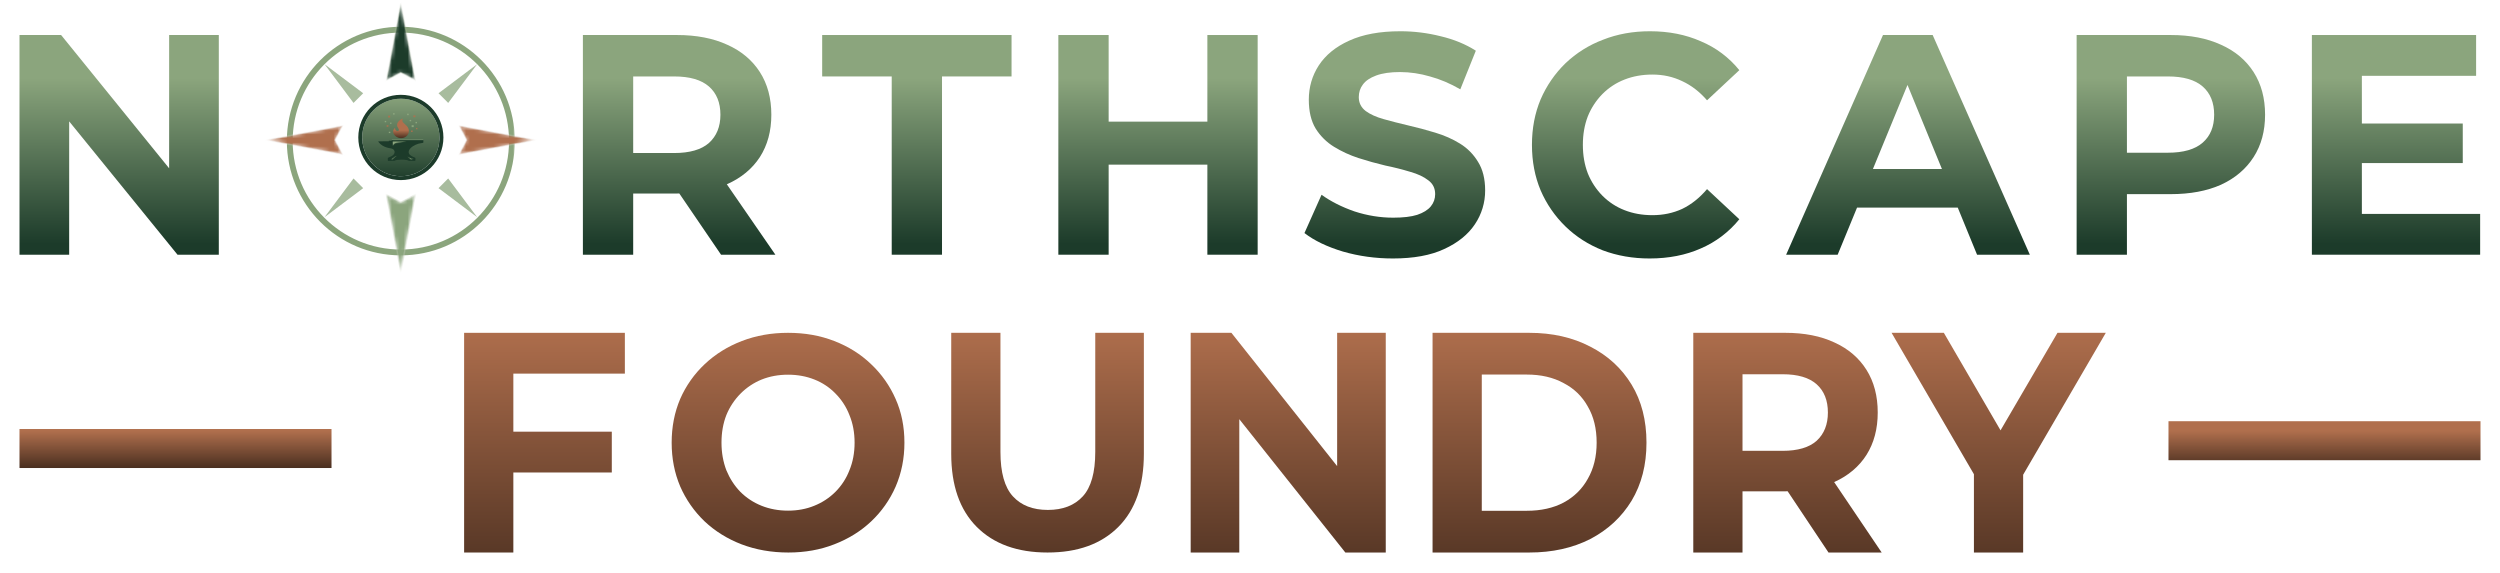 <svg width="641" height="147" viewBox="0 0 641 147" fill="none" xmlns="http://www.w3.org/2000/svg">
<g id="North Mark">
<g id="Compass">
<g id="Outer Ring">
<mask id="path-1-outside-1_0_1" maskUnits="userSpaceOnUse" x="73.047" y="6.361" width="59" height="60" fill="black">
<rect fill="white" x="73.047" y="6.361" width="59" height="60"/>
<path d="M131.014 36.168C131.014 20.533 118.372 7.858 102.778 7.858C87.184 7.858 74.542 20.533 74.542 36.168C74.542 51.804 87.184 64.479 102.778 64.479C118.372 64.479 131.014 51.804 131.014 36.168ZM131.509 36.168C131.509 52.078 118.646 64.975 102.778 64.975C86.91 64.975 74.047 52.078 74.047 36.168C74.047 20.259 86.91 7.361 102.778 7.361C118.646 7.361 131.509 20.259 131.509 36.168Z"/>
</mask>
<path d="M131.014 36.168C131.014 20.533 118.372 7.858 102.778 7.858C87.184 7.858 74.542 20.533 74.542 36.168C74.542 51.804 87.184 64.479 102.778 64.479C118.372 64.479 131.014 51.804 131.014 36.168ZM131.509 36.168C131.509 52.078 118.646 64.975 102.778 64.975C86.91 64.975 74.047 52.078 74.047 36.168C74.047 20.259 86.91 7.361 102.778 7.361C118.646 7.361 131.509 20.259 131.509 36.168Z" fill="#8BA57D"/>
<path d="M131.014 36.168C131.014 20.533 118.372 7.858 102.778 7.858C87.184 7.858 74.542 20.533 74.542 36.168C74.542 51.804 87.184 64.479 102.778 64.479C118.372 64.479 131.014 51.804 131.014 36.168ZM131.509 36.168C131.509 52.078 118.646 64.975 102.778 64.975C86.91 64.975 74.047 52.078 74.047 36.168C74.047 20.259 86.91 7.361 102.778 7.361C118.646 7.361 131.509 20.259 131.509 36.168Z" stroke="#8BA57D" mask="url(#path-1-outside-1_0_1)"/>
</g>
<g id="Vector">
<path d="M102.779 45.178C108.25 45.178 112.686 40.731 112.686 35.245C112.686 29.759 108.25 25.311 102.779 25.311C97.307 25.311 92.871 29.759 92.871 35.245C92.871 40.731 97.307 45.178 102.779 45.178Z" fill="url(#paint0_linear_0_1)"/>
<path d="M112.686 35.245C112.686 29.759 108.25 25.311 102.779 25.311C97.307 25.311 92.871 29.759 92.871 35.245L92.884 35.755C93.141 40.835 97.203 44.907 102.269 45.165L102.779 45.178C108.079 45.178 112.408 41.004 112.673 35.755L112.686 35.245ZM113.693 35.245C113.693 41.274 108.815 46.178 102.778 46.178C96.742 46.178 91.865 41.274 91.865 35.245C91.865 29.215 96.742 24.311 102.778 24.311C108.815 24.311 113.693 29.215 113.693 35.245Z" fill="#1C3B2A"/>
</g>
<g id="Vector_2" filter="url(#filter0_d_0_1)">
<path d="M103.241 30.378C103.243 30.38 103.231 30.429 103.214 30.487C103.17 30.639 103.158 30.957 103.192 31.088C103.249 31.307 103.332 31.406 103.803 31.821C104.271 32.233 104.438 32.419 104.597 32.699C104.774 33.013 104.833 33.233 104.832 33.586C104.832 33.85 104.813 33.961 104.728 34.193C104.535 34.724 104.076 35.152 103.52 35.322C103.298 35.389 103.118 35.413 102.827 35.414C102.55 35.414 102.411 35.396 102.188 35.328C101.543 35.133 101.008 34.633 100.84 34.07C100.791 33.905 100.791 33.567 100.841 33.401C100.91 33.168 101.1 32.892 101.263 32.786L101.306 32.758L101.3 32.89C101.289 33.099 101.362 33.276 101.521 33.433C101.632 33.541 101.739 33.594 101.867 33.603C101.997 33.613 102.058 33.601 102.143 33.55C102.195 33.519 102.223 33.488 102.247 33.438C102.326 33.27 102.266 33.057 102.054 32.756C101.87 32.496 101.81 32.329 101.81 32.075C101.809 31.657 101.998 31.289 102.406 30.915C102.633 30.706 102.865 30.547 103.105 30.436C103.178 30.402 103.239 30.376 103.241 30.378Z" fill="url(#paint1_linear_0_1)"/>
</g>
<g id="Vector_3">
<path fill-rule="evenodd" clip-rule="evenodd" d="M100.079 34.118L99.693 34.128L99.693 33.784H100.079V34.118Z" fill="#8BA57D"/>
<path d="M106.07 32.591H105.549V32.102H106.07V32.591Z" fill="#8BA57D"/>
<path fill-rule="evenodd" clip-rule="evenodd" d="M100.364 31.766H100.013V31.43H100.374L100.364 31.766Z" fill="#8BA57D"/>
<path d="M106.912 31.613H106.542V31.262H106.912V31.613Z" fill="#8BA57D"/>
<path fill-rule="evenodd" clip-rule="evenodd" d="M99.019 31.338H98.65V31.002H99.019V31.338Z" fill="#8BA57D"/>
<path fill-rule="evenodd" clip-rule="evenodd" d="M105.414 31.079H105.044V30.743H105.414V31.079Z" fill="#8BA57D"/>
<path d="M104.792 29.519H104.388V29.152H104.792V29.519Z" fill="#8BA57D"/>
<path fill-rule="evenodd" clip-rule="evenodd" d="M101.19 29.382H100.771V29H101.19V29.382Z" fill="#8BA57D"/>
</g>
<g id="Vector_4" opacity="0.9" filter="url(#filter1_d_0_1)">
<path d="M105.8 33.84H105.397V33.466H105.8V33.84Z" fill="#B06F4D"/>
<path d="M107.029 33.15L106.659 33.151V32.801H107.029V33.15Z" fill="#B06F4D"/>
<path d="M99.592 32.511H99.138V32.091H99.592V32.511ZM100.03 30.127H99.525V29.653H100.03V30.127Z" fill="#B06F4D"/>
<path fill-rule="evenodd" clip-rule="evenodd" d="M106.504 30.051H106V29.592H106.504V30.051Z" fill="#B06F4D"/>
</g>
<path id="Vector_5" fill-rule="evenodd" clip-rule="evenodd" d="M108.476 35.815L108.517 35.852C108.558 35.89 108.558 35.891 108.558 36.205C108.558 36.555 108.55 36.588 108.454 36.629C108.424 36.642 108.296 36.664 108.171 36.678C107.608 36.741 107.073 36.886 106.585 37.108C105.486 37.608 104.786 38.338 104.783 38.986C104.782 39.176 104.805 39.268 104.902 39.452C104.969 39.578 105 39.616 105.14 39.743C105.396 39.974 105.798 40.199 106.22 40.347C106.536 40.458 106.522 40.436 106.522 40.835C106.522 41.152 106.511 41.204 106.439 41.24C106.418 41.25 106.131 41.255 105.632 41.255H104.857L104.701 41.18C104.525 41.094 104.386 41.056 104.082 41.012C103.746 40.963 103.528 40.946 103.124 40.944L102.938 40.943C102.068 40.946 101.548 41.021 101.235 41.191L101.13 41.248L99.537 41.256L99.438 41.166V40.504L99.484 40.462C99.511 40.438 99.603 40.395 99.699 40.361C100.186 40.19 100.667 39.908 100.91 39.651C101.062 39.489 101.188 39.188 101.188 38.986C101.188 38.725 101.031 38.429 100.813 38.278C100.611 38.139 100.449 38.084 100.071 38.024C99.271 37.898 98.667 37.689 98.084 37.339C97.655 37.081 97.358 36.821 97.114 36.49C97 36.335 96.979 36.282 97.018 36.246C97.034 36.232 97.359 36.227 98.373 36.227C99.107 36.227 99.707 36.222 99.707 36.216C99.707 36.209 99.699 36.178 99.689 36.145C99.675 36.098 99.676 36.083 99.693 36.072C99.706 36.065 99.866 36.06 100.049 36.062C100.42 36.065 100.403 36.07 100.422 35.959C100.428 35.923 100.448 35.876 100.467 35.854L100.501 35.815H108.476Z" fill="url(#paint2_linear_0_1)"/>
<g id="Vector_6" filter="url(#filter2_f_0_1)">
<mask id="path-7-inside-2_0_1" fill="white">
<path d="M100.413 40.809H100.25L100.522 40.751L101.388 40.077L101.713 39.997L101.388 40.145L100.576 40.883L100.413 40.809Z"/>
<path d="M100.738 36.379V37.339C100.901 36.896 101.389 36.674 101.389 36.674L101.633 36.6L102.12 36.527L104.233 36.305H100.82C100.755 36.305 100.738 36.355 100.738 36.379Z"/>
<path d="M105.37 40.883L104.476 40.145L104.964 40.44L105.533 40.735H106.021L105.614 40.809L105.37 40.883Z"/>
</mask>
<path d="M100.413 40.809H100.25L100.522 40.751L101.388 40.077L101.713 39.997L101.388 40.145L100.576 40.883L100.413 40.809Z" fill="#8BA57D"/>
<path d="M100.738 36.379V37.339C100.901 36.896 101.389 36.674 101.389 36.674L101.633 36.6L102.12 36.527L104.233 36.305H100.82C100.755 36.305 100.738 36.355 100.738 36.379Z" fill="#8BA57D"/>
<path d="M105.37 40.883L104.476 40.145L104.964 40.44L105.533 40.735H106.021L105.614 40.809L105.37 40.883Z" fill="#8BA57D"/>
<path d="M100.413 40.809H100.25L100.522 40.751L101.388 40.077L101.713 39.997L101.388 40.145L100.576 40.883L100.413 40.809Z" stroke="#8BA57D" stroke-width="0.4" mask="url(#path-7-inside-2_0_1)"/>
<path d="M100.738 36.379V37.339C100.901 36.896 101.389 36.674 101.389 36.674L101.633 36.6L102.12 36.527L104.233 36.305H100.82C100.755 36.305 100.738 36.355 100.738 36.379Z" stroke="#8BA57D" stroke-width="0.4" mask="url(#path-7-inside-2_0_1)"/>
<path d="M105.37 40.883L104.476 40.145L104.964 40.44L105.533 40.735H106.021L105.614 40.809L105.37 40.883Z" stroke="#8BA57D" stroke-width="0.4" mask="url(#path-7-inside-2_0_1)"/>
</g>
<path id="Vector_7" opacity="0.75" d="M122.345 16.455L112.438 23.905L114.915 26.389L122.345 16.455ZM122.345 55.692L112.438 48.242L114.915 45.759L122.345 55.692ZM83.211 55.692L93.119 48.242L90.642 45.759L83.211 55.692ZM83.211 16.455L93.119 23.905L90.642 26.389L83.211 16.455Z" fill="#8BA57D"/>
<g id="Vector_8">
<mask id="path-9-inside-3_0_1" fill="white">
<path d="M102.778 69.758L99.063 49.891L102.778 51.877L106.494 49.891L102.778 69.758Z"/>
</mask>
<path d="M102.778 69.758L99.063 49.891L102.778 51.877L106.494 49.891L102.778 69.758Z" fill="#8BA57D" stroke="#BBC6B0" stroke-opacity="0.75" stroke-width="0.4" mask="url(#path-9-inside-3_0_1)"/>
</g>
<g id="Vector_9">
<mask id="path-10-inside-4_0_1" fill="white">
<path d="M137.454 35.911L117.639 39.636L119.621 35.911L117.639 32.186L137.454 35.911ZM68.103 35.911L87.918 32.186L85.936 35.911L87.918 39.636L68.103 35.911Z"/>
</mask>
<path d="M137.454 35.911L117.639 39.636L119.621 35.911L117.639 32.186L137.454 35.911ZM68.103 35.911L87.918 32.186L85.936 35.911L87.918 39.636L68.103 35.911Z" fill="#B06F4D" stroke="#E8E5E0" stroke-opacity="0.5" stroke-width="0.4" mask="url(#path-10-inside-4_0_1)"/>
</g>
<g id="North Pointer">
<mask id="path-11-inside-5_0_1" fill="white">
<path d="M102.778 0.732L106.494 20.599L102.778 18.612L99.063 20.599L102.778 0.732Z"/>
</mask>
<path d="M102.778 0.732L106.494 20.599L102.778 18.612L99.063 20.599L102.778 0.732Z" fill="#1C3B2A" stroke="#BBC6B0" stroke-opacity="0.5" stroke-width="0.4" mask="url(#path-11-inside-5_0_1)"/>
</g>
</g>
<g id="Vector_10" filter="url(#filter3_d_0_1)">
<path d="M5 63.308V6.979H15.666L48.541 47.536H43.367V6.979H56.103V63.308H45.516L12.562 22.751H17.736V63.308H5Z" fill="url(#paint3_linear_0_1)"/>
<path d="M149.454 63.308V6.979H173.573C178.561 6.979 182.859 7.81 186.468 9.473C190.076 11.082 192.862 13.416 194.826 16.474C196.789 19.532 197.771 23.18 197.771 27.418C197.771 31.602 196.789 35.224 194.826 38.282C192.862 41.286 190.076 43.593 186.468 45.202C182.859 46.811 178.561 47.616 173.573 47.616H156.618L162.349 41.903V63.308H149.454ZM184.876 63.308L170.946 42.868H184.716L198.806 63.308H184.876ZM162.349 43.351L156.618 37.235H172.856C176.836 37.235 179.808 36.377 181.771 34.66C183.735 32.89 184.716 30.476 184.716 27.418C184.716 24.306 183.735 21.892 181.771 20.176C179.808 18.459 176.836 17.601 172.856 17.601H156.618L162.349 11.404V43.351Z" fill="url(#paint4_linear_0_1)"/>
<path d="M228.636 63.308V17.601H210.806V6.979H259.361V17.601H241.531V63.308H228.636Z" fill="url(#paint5_linear_0_1)"/>
<path d="M309.569 6.979H322.464V63.308H309.569V6.979ZM284.256 63.308H271.361V6.979H284.256V63.308ZM310.524 40.213H283.301V29.188H310.524V40.213Z" fill="url(#paint6_linear_0_1)"/>
<path d="M357.15 64.273C352.693 64.273 348.421 63.683 344.335 62.503C340.249 61.269 336.958 59.686 334.464 57.755L338.842 47.938C341.23 49.654 344.043 51.076 347.28 52.203C350.57 53.276 353.887 53.812 357.23 53.812C359.777 53.812 361.82 53.571 363.359 53.088C364.951 52.551 366.118 51.827 366.861 50.915C367.604 50.003 367.976 48.957 367.976 47.777C367.976 46.275 367.392 45.094 366.225 44.236C365.057 43.324 363.518 42.6 361.608 42.063C359.511 41.426 357.386 40.889 355.24 40.454C352.907 39.903 350.597 39.259 348.315 38.523C346.114 37.809 344.003 36.837 342.026 35.626C340.126 34.456 338.519 32.859 337.33 30.959C336.162 29.027 335.579 26.559 335.579 23.555C335.579 20.336 336.428 17.413 338.126 14.784C339.877 12.102 342.477 9.983 345.927 8.427C349.429 6.817 353.807 6.013 359.061 6.013C362.563 6.013 366.012 6.442 369.409 7.3C372.805 8.105 375.803 9.339 378.403 11.002L374.423 20.9C371.823 19.398 369.223 18.298 366.623 17.6C364.14 16.866 361.568 16.487 358.981 16.474C356.487 16.474 354.444 16.769 352.852 17.359C351.26 17.949 350.119 18.727 349.429 19.693C348.739 20.605 348.394 21.678 348.394 22.912C348.394 24.36 348.978 25.54 350.145 26.452C351.313 27.311 352.852 28.008 354.762 28.544C356.673 29.081 358.769 29.617 361.051 30.154C363.385 30.69 365.694 31.307 367.976 32.005C370.311 32.702 372.433 33.641 374.344 34.821C376.232 35.979 377.815 37.58 378.96 39.488C380.181 41.42 380.791 43.861 380.791 46.811C380.811 49.911 379.895 52.943 378.164 55.502C376.413 58.131 373.787 60.25 370.284 61.859C366.835 63.469 362.457 64.273 357.15 64.273Z" fill="url(#paint7_linear_0_1)"/>
<path d="M422.96 64.273C418.661 64.273 414.655 63.576 410.94 62.181C407.279 60.733 404.095 58.694 401.388 56.065C398.682 53.436 396.517 50.291 395.02 46.811C393.534 43.27 392.792 39.381 392.792 35.143C392.792 30.905 393.534 27.015 395.02 23.475C396.517 19.995 398.682 16.85 401.388 14.221C404.168 11.579 407.443 9.527 411.02 8.185C414.681 6.737 418.688 6.013 423.039 6.013C427.868 6.013 432.22 6.871 436.094 8.588C439.94 10.19 443.332 12.734 445.964 15.991L437.686 23.716C435.775 21.517 433.653 19.88 431.318 18.808C428.983 17.681 426.436 17.118 423.676 17.118C421.076 17.118 418.688 17.547 416.512 18.405C414.393 19.226 412.468 20.487 410.861 22.107C409.252 23.742 407.98 25.684 407.119 27.82C406.27 30.02 405.846 32.461 405.846 35.143C405.846 37.825 406.27 40.266 407.119 42.466C407.98 44.602 409.252 46.544 410.861 48.179C412.468 49.799 414.393 51.06 416.512 51.881C418.688 52.739 421.076 53.168 423.676 53.168C426.436 53.168 428.983 52.632 431.318 51.559C433.653 50.432 435.775 48.742 437.686 46.489L445.964 54.215C443.321 57.479 439.934 60.047 436.094 61.698C432.22 63.415 427.842 64.273 422.96 64.273Z" fill="url(#paint8_linear_0_1)"/>
<path d="M457.964 63.308L482.799 6.979H495.535L520.45 63.308H506.918L486.54 13.577H491.634L471.177 63.308H457.964ZM470.381 51.237L473.804 41.339H502.46L505.962 51.237H470.381Z" fill="url(#paint9_linear_0_1)"/>
<path d="M532.449 63.308V6.979H556.568C561.556 6.979 565.855 7.81 569.463 9.473C573.072 11.082 575.858 13.416 577.821 16.474C579.785 19.532 580.766 23.18 580.766 27.418C580.766 31.602 579.785 35.224 577.821 38.282C575.858 41.339 573.072 43.7 569.463 45.363C565.855 46.972 561.556 47.777 556.568 47.777H539.613L545.345 41.903V63.308H532.449ZM545.345 43.351L539.613 37.155H555.852C559.832 37.155 562.803 36.297 564.767 34.58C566.73 32.863 567.712 30.476 567.712 27.418C567.712 24.306 566.73 21.892 564.767 20.176C562.803 18.459 559.832 17.601 555.852 17.601H539.613L545.345 11.404V43.351Z" fill="url(#paint10_linear_0_1)"/>
<path d="M604.627 29.671H631.452V39.81H604.627V29.671ZM605.582 52.847H635.909V63.308H592.766V6.979H634.874V17.44H605.582V52.847Z" fill="url(#paint11_linear_0_1)"/>
</g>
<g id="Vector_11" filter="url(#filter4_d_0_1)">
<path d="M130.687 108.683H156.865V119.145H130.687V108.683ZM131.622 139.665H119V83.335H160.215V93.796H131.622V139.665Z" fill="url(#paint12_linear_0_1)"/>
<path d="M202.132 139.665C197.821 139.665 193.822 138.965 190.134 137.565C186.498 136.164 183.33 134.193 180.629 131.651C177.98 129.109 175.861 126.068 174.396 122.704C172.942 119.28 172.215 115.546 172.215 111.5C172.215 107.454 172.942 103.719 174.396 100.296C175.871 96.917 178.018 93.873 180.707 91.348C183.408 88.807 186.576 86.836 190.212 85.435C193.848 84.035 197.795 83.335 202.054 83.335C206.365 83.335 210.313 84.035 213.897 85.435C217.533 86.836 220.675 88.807 223.324 91.348C226.013 93.873 228.16 96.917 229.635 100.296C231.141 103.668 231.894 107.402 231.894 111.5C231.894 115.546 231.141 119.306 229.635 122.782C228.16 126.16 226.013 129.205 223.324 131.729C220.675 134.219 217.533 136.164 213.897 137.565C210.313 138.965 206.391 139.665 202.132 139.665ZM202.054 128.928C204.496 128.928 206.729 128.513 208.755 127.683C210.832 126.853 212.65 125.66 214.208 124.104C215.776 122.533 216.997 120.651 217.792 118.58C218.675 116.454 219.117 114.093 219.117 111.5C219.117 108.906 218.675 106.546 217.792 104.42C216.997 102.348 215.776 100.467 214.208 98.895C212.693 97.333 210.86 96.113 208.833 95.316C206.755 94.487 204.496 94.072 202.054 94.072C199.613 94.072 197.354 94.487 195.276 95.316C193.262 96.138 191.434 97.355 189.9 98.895C188.325 100.477 187.081 102.354 186.239 104.42C185.407 106.546 184.992 108.906 184.992 111.5C184.992 114.042 185.407 116.402 186.239 118.58C187.121 120.707 188.316 122.548 189.822 124.104C191.381 125.66 193.199 126.853 195.276 127.683C197.354 128.513 199.613 128.928 202.054 128.928Z" fill="url(#paint13_linear_0_1)"/>
<path d="M268.592 139.665C260.853 139.665 254.802 137.476 250.439 133.099C246.076 128.721 243.894 122.471 243.894 114.348V83.335H256.516V113.873C256.516 119.148 257.58 122.945 259.71 125.266C261.839 127.587 264.826 128.747 268.67 128.747C272.513 128.747 275.5 127.587 277.629 125.266C279.759 122.945 280.824 119.148 280.824 113.873V83.335H293.289V114.348C293.289 122.471 291.108 128.721 286.745 133.099C282.382 137.476 276.331 139.665 268.592 139.665Z" fill="url(#paint14_linear_0_1)"/>
<path d="M305.289 139.665V83.335H315.729L347.906 123.893H342.842V83.335H355.308V139.665H344.946L312.691 99.107H317.755V139.665H305.289Z" fill="url(#paint15_linear_0_1)"/>
<path d="M367.308 139.665V83.335H392.083C398.005 83.335 403.225 84.515 407.743 86.875C412.262 89.182 415.794 92.428 418.339 96.612C420.884 100.797 422.157 105.76 422.157 111.5C422.157 117.187 420.884 122.149 418.339 126.387C415.794 130.572 412.262 133.845 407.743 136.205C403.225 138.512 398.005 139.665 392.083 139.665H367.308ZM379.929 128.962H391.46C395.096 128.962 398.238 128.265 400.887 126.87C403.588 125.422 405.666 123.383 407.12 120.754C408.626 118.125 409.38 115.041 409.38 111.5C409.38 107.906 408.626 104.821 407.12 102.246C405.666 99.617 403.588 97.605 400.887 96.21C398.238 94.762 395.096 94.037 391.46 94.037H379.929V128.962Z" fill="url(#paint16_linear_0_1)"/>
<path d="M434.157 139.665V83.335H457.764C462.646 83.335 466.853 84.166 470.385 85.829C473.917 87.439 476.644 89.772 478.566 92.83C480.488 95.888 481.449 99.536 481.449 103.774C481.449 107.959 480.488 111.58 478.566 114.638C476.644 117.643 473.917 119.95 470.385 121.559C466.853 123.169 462.646 123.973 457.764 123.973H441.169L446.779 118.26V139.665H434.157ZM468.827 139.665L455.193 119.225H468.671L482.462 139.665H468.827ZM446.779 119.708L441.169 113.592H457.063C460.958 113.592 463.867 112.734 465.789 111.017C467.71 109.247 468.671 106.832 468.671 103.774C468.671 100.663 467.71 98.249 465.789 96.532C463.867 94.815 460.958 93.957 457.063 93.957H441.169L446.779 87.76V119.708Z" fill="url(#paint17_linear_0_1)"/>
<path d="M506.114 139.665V116.65L508.996 124.536L485 83.335H498.401L516.788 114.96H509.074L527.539 83.335H539.927L515.931 124.536L518.735 116.65V139.665H506.114Z" fill="url(#paint18_linear_0_1)"/>
</g>
<g id="Vector_12" filter="url(#filter5_d_0_1)">
<path d="M636 106V116L556 116V106L636 106Z" fill="url(#paint19_linear_0_1)"/>
<path d="M85 108V118L5 118L5 108L85 108Z" fill="url(#paint20_linear_0_1)"/>
</g>
</g>
<defs>
<filter id="filter0_d_0_1" x="100.304" y="29.877" width="5.029" height="6.036" filterUnits="userSpaceOnUse" color-interpolation-filters="sRGB">
<feFlood flood-opacity="0" result="BackgroundImageFix"/>
<feColorMatrix in="SourceAlpha" type="matrix" values="0 0 0 0 0 0 0 0 0 0 0 0 0 0 0 0 0 0 127 0" result="hardAlpha"/>
<feOffset/>
<feGaussianBlur stdDeviation="0.25"/>
<feComposite in2="hardAlpha" operator="out"/>
<feColorMatrix type="matrix" values="0 0 0 0 1 0 0 0 0 0.834 0 0 0 0 0.558 0 0 0 1 0"/>
<feBlend mode="normal" in2="BackgroundImageFix" result="effect1_dropShadow_0_1"/>
<feBlend mode="normal" in="SourceGraphic" in2="effect1_dropShadow_0_1" result="shape"/>
</filter>
<filter id="filter1_d_0_1" x="98.938" y="29.392" width="8.291" height="4.648" filterUnits="userSpaceOnUse" color-interpolation-filters="sRGB">
<feFlood flood-opacity="0" result="BackgroundImageFix"/>
<feColorMatrix in="SourceAlpha" type="matrix" values="0 0 0 0 0 0 0 0 0 0 0 0 0 0 0 0 0 0 127 0" result="hardAlpha"/>
<feOffset/>
<feGaussianBlur stdDeviation="0.1"/>
<feComposite in2="hardAlpha" operator="out"/>
<feColorMatrix type="matrix" values="0 0 0 0 1 0 0 0 0 0.834 0 0 0 0 0.558 0 0 0 1 0"/>
<feBlend mode="normal" in2="BackgroundImageFix" result="effect1_dropShadow_0_1"/>
<feBlend mode="normal" in="SourceGraphic" in2="effect1_dropShadow_0_1" result="shape"/>
</filter>
<filter id="filter2_f_0_1" x="100.15" y="36.205" width="5.97" height="4.778" filterUnits="userSpaceOnUse" color-interpolation-filters="sRGB">
<feFlood flood-opacity="0" result="BackgroundImageFix"/>
<feBlend mode="normal" in="SourceGraphic" in2="BackgroundImageFix" result="shape"/>
<feGaussianBlur stdDeviation="0.05" result="effect1_foregroundBlur_0_1"/>
</filter>
<filter id="filter3_d_0_1" x="0" y="3.013" width="640.909" height="68.261" filterUnits="userSpaceOnUse" color-interpolation-filters="sRGB">
<feFlood flood-opacity="0" result="BackgroundImageFix"/>
<feColorMatrix in="SourceAlpha" type="matrix" values="0 0 0 0 0 0 0 0 0 0 0 0 0 0 0 0 0 0 127 0" result="hardAlpha"/>
<feOffset dy="2"/>
<feGaussianBlur stdDeviation="2.5"/>
<feComposite in2="hardAlpha" operator="out"/>
<feColorMatrix type="matrix" values="0 0 0 0 0.11 0 0 0 0 0.231 0 0 0 0 0.165 0 0 0 0.5 0"/>
<feBlend mode="normal" in2="BackgroundImageFix" result="effect1_dropShadow_0_1"/>
<feBlend mode="normal" in="SourceGraphic" in2="effect1_dropShadow_0_1" result="shape"/>
</filter>
<filter id="filter4_d_0_1" x="114" y="80.335" width="430.927" height="66.331" filterUnits="userSpaceOnUse" color-interpolation-filters="sRGB">
<feFlood flood-opacity="0" result="BackgroundImageFix"/>
<feColorMatrix in="SourceAlpha" type="matrix" values="0 0 0 0 0 0 0 0 0 0 0 0 0 0 0 0 0 0 127 0" result="hardAlpha"/>
<feOffset dy="2"/>
<feGaussianBlur stdDeviation="2.5"/>
<feComposite in2="hardAlpha" operator="out"/>
<feColorMatrix type="matrix" values="0 0 0 0 0.169 0 0 0 0 0.149 0 0 0 0 0.133 0 0 0 0.5 0"/>
<feBlend mode="normal" in2="BackgroundImageFix" result="effect1_dropShadow_0_1"/>
<feBlend mode="normal" in="SourceGraphic" in2="effect1_dropShadow_0_1" result="shape"/>
</filter>
<filter id="filter5_d_0_1" x="0" y="103" width="641" height="22" filterUnits="userSpaceOnUse" color-interpolation-filters="sRGB">
<feFlood flood-opacity="0" result="BackgroundImageFix"/>
<feColorMatrix in="SourceAlpha" type="matrix" values="0 0 0 0 0 0 0 0 0 0 0 0 0 0 0 0 0 0 127 0" result="hardAlpha"/>
<feOffset dy="2"/>
<feGaussianBlur stdDeviation="2.5"/>
<feComposite in2="hardAlpha" operator="out"/>
<feColorMatrix type="matrix" values="0 0 0 0 0.169 0 0 0 0 0.149 0 0 0 0 0.133 0 0 0 0.5 0"/>
<feBlend mode="normal" in2="BackgroundImageFix" result="effect1_dropShadow_0_1"/>
<feBlend mode="normal" in="SourceGraphic" in2="effect1_dropShadow_0_1" result="shape"/>
</filter>
<linearGradient id="paint0_linear_0_1" x1="102.779" y1="24.311" x2="102.779" y2="46.178" gradientUnits="userSpaceOnUse">
<stop stop-color="#8BA57D"/>
<stop offset="1" stop-color="#1C3B2A"/>
</linearGradient>
<linearGradient id="paint1_linear_0_1" x1="102.818" y1="30.378" x2="102.818" y2="35.414" gradientUnits="userSpaceOnUse">
<stop offset="0.601" stop-color="#B06F4D"/>
<stop offset="1" stop-color="#4A2F20"/>
</linearGradient>
<linearGradient id="paint2_linear_0_1" x1="102.779" y1="35.815" x2="102.779" y2="41.256" gradientUnits="userSpaceOnUse">
<stop stop-color="#8BA57D"/>
<stop offset="0.043" stop-color="#1C3B2A"/>
</linearGradient>
<linearGradient id="paint3_linear_0_1" x1="614.338" y1="6.979" x2="614.338" y2="63.308" gradientUnits="userSpaceOnUse">
<stop offset="0.197" stop-color="#8BA57D"/>
<stop offset="0.952" stop-color="#1C3B2A"/>
</linearGradient>
<linearGradient id="paint4_linear_0_1" x1="614.338" y1="6.979" x2="614.338" y2="63.308" gradientUnits="userSpaceOnUse">
<stop offset="0.197" stop-color="#8BA57D"/>
<stop offset="0.952" stop-color="#1C3B2A"/>
</linearGradient>
<linearGradient id="paint5_linear_0_1" x1="614.338" y1="6.979" x2="614.338" y2="63.308" gradientUnits="userSpaceOnUse">
<stop offset="0.197" stop-color="#8BA57D"/>
<stop offset="0.952" stop-color="#1C3B2A"/>
</linearGradient>
<linearGradient id="paint6_linear_0_1" x1="614.338" y1="6.979" x2="614.338" y2="63.308" gradientUnits="userSpaceOnUse">
<stop offset="0.197" stop-color="#8BA57D"/>
<stop offset="0.952" stop-color="#1C3B2A"/>
</linearGradient>
<linearGradient id="paint7_linear_0_1" x1="614.338" y1="6.979" x2="614.338" y2="63.308" gradientUnits="userSpaceOnUse">
<stop offset="0.197" stop-color="#8BA57D"/>
<stop offset="0.952" stop-color="#1C3B2A"/>
</linearGradient>
<linearGradient id="paint8_linear_0_1" x1="614.338" y1="6.979" x2="614.338" y2="63.308" gradientUnits="userSpaceOnUse">
<stop offset="0.197" stop-color="#8BA57D"/>
<stop offset="0.952" stop-color="#1C3B2A"/>
</linearGradient>
<linearGradient id="paint9_linear_0_1" x1="614.338" y1="6.979" x2="614.338" y2="63.308" gradientUnits="userSpaceOnUse">
<stop offset="0.197" stop-color="#8BA57D"/>
<stop offset="0.952" stop-color="#1C3B2A"/>
</linearGradient>
<linearGradient id="paint10_linear_0_1" x1="614.338" y1="6.979" x2="614.338" y2="63.308" gradientUnits="userSpaceOnUse">
<stop offset="0.197" stop-color="#8BA57D"/>
<stop offset="0.952" stop-color="#1C3B2A"/>
</linearGradient>
<linearGradient id="paint11_linear_0_1" x1="614.338" y1="6.979" x2="614.338" y2="63.308" gradientUnits="userSpaceOnUse">
<stop offset="0.197" stop-color="#8BA57D"/>
<stop offset="0.952" stop-color="#1C3B2A"/>
</linearGradient>
<linearGradient id="paint12_linear_0_1" x1="369.454" y1="61.428" x2="369.454" y2="159.784" gradientUnits="userSpaceOnUse">
<stop offset="0.202" stop-color="#B06F4D"/>
<stop offset="0.899" stop-color="#4A2F20"/>
</linearGradient>
<linearGradient id="paint13_linear_0_1" x1="369.454" y1="61.428" x2="369.454" y2="159.784" gradientUnits="userSpaceOnUse">
<stop offset="0.202" stop-color="#B06F4D"/>
<stop offset="0.899" stop-color="#4A2F20"/>
</linearGradient>
<linearGradient id="paint14_linear_0_1" x1="369.454" y1="61.428" x2="369.454" y2="159.784" gradientUnits="userSpaceOnUse">
<stop offset="0.202" stop-color="#B06F4D"/>
<stop offset="0.899" stop-color="#4A2F20"/>
</linearGradient>
<linearGradient id="paint15_linear_0_1" x1="369.454" y1="61.428" x2="369.454" y2="159.784" gradientUnits="userSpaceOnUse">
<stop offset="0.202" stop-color="#B06F4D"/>
<stop offset="0.899" stop-color="#4A2F20"/>
</linearGradient>
<linearGradient id="paint16_linear_0_1" x1="369.454" y1="61.428" x2="369.454" y2="159.784" gradientUnits="userSpaceOnUse">
<stop offset="0.202" stop-color="#B06F4D"/>
<stop offset="0.899" stop-color="#4A2F20"/>
</linearGradient>
<linearGradient id="paint17_linear_0_1" x1="369.454" y1="61.428" x2="369.454" y2="159.784" gradientUnits="userSpaceOnUse">
<stop offset="0.202" stop-color="#B06F4D"/>
<stop offset="0.899" stop-color="#4A2F20"/>
</linearGradient>
<linearGradient id="paint18_linear_0_1" x1="369.454" y1="61.428" x2="369.454" y2="159.784" gradientUnits="userSpaceOnUse">
<stop offset="0.202" stop-color="#B06F4D"/>
<stop offset="0.899" stop-color="#4A2F20"/>
</linearGradient>
<linearGradient id="paint19_linear_0_1" x1="320.5" y1="106" x2="320.5" y2="118" gradientUnits="userSpaceOnUse">
<stop offset="0.207" stop-color="#B06F4D"/>
<stop offset="1" stop-color="#4A2F20"/>
</linearGradient>
<linearGradient id="paint20_linear_0_1" x1="320.5" y1="106" x2="320.5" y2="118" gradientUnits="userSpaceOnUse">
<stop offset="0.207" stop-color="#B06F4D"/>
<stop offset="1" stop-color="#4A2F20"/>
</linearGradient>
</defs>
</svg>
